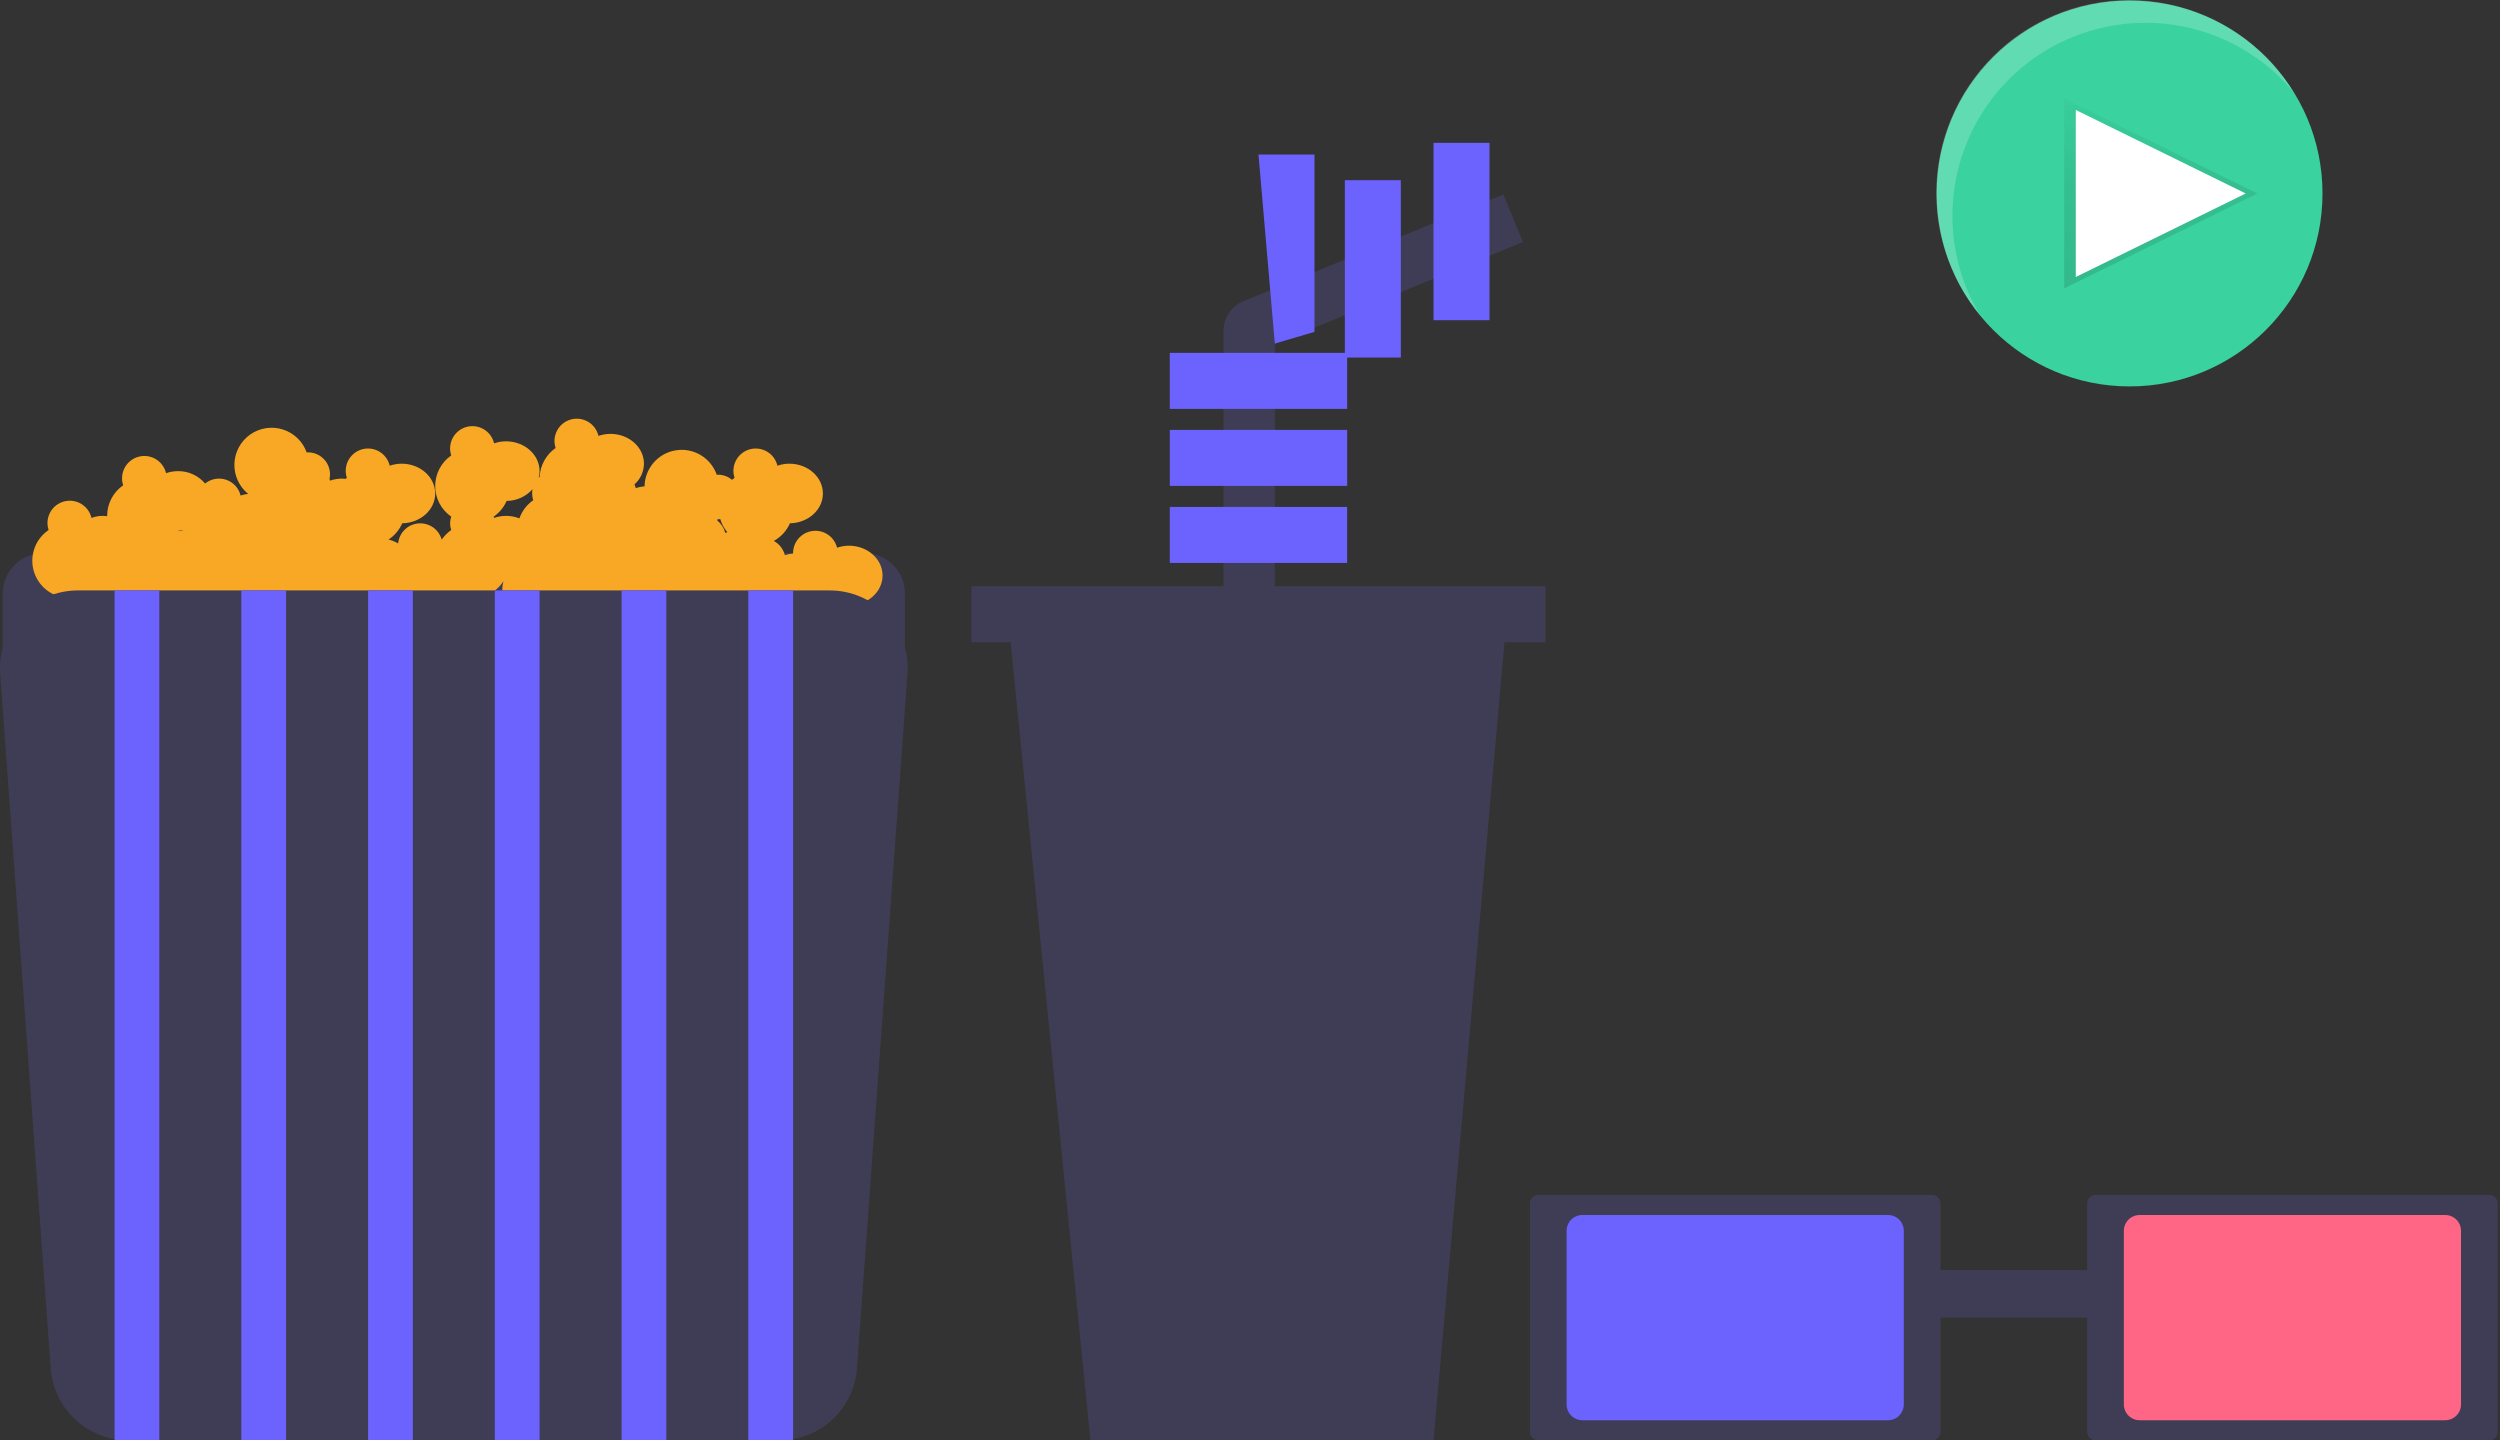 <svg width="302" height="174" viewBox="0 0 302 174" fill="none" xmlns="http://www.w3.org/2000/svg">
<rect x="0" y="0" width="302" height="174" fill="#333333" stroke="none"/>
<g clip-path="url(#clip0_1_5)">
<path d="M5.204 66.821H104.441C105.733 66.821 106.972 67.334 107.886 68.248C108.8 69.161 109.313 70.4 109.313 71.692V79.43H0.332V71.692C0.332 70.4 0.846 69.161 1.759 68.248C2.673 67.334 3.912 66.821 5.204 66.821Z" fill="#3F3D56"/>
<path d="M102.558 65.92C102.068 65.922 101.581 66.005 101.118 66.165C100.959 65.526 100.571 64.967 100.028 64.593C99.485 64.22 98.824 64.059 98.17 64.139C97.516 64.22 96.914 64.537 96.478 65.031C96.042 65.525 95.802 66.162 95.803 66.821C95.803 66.834 95.806 66.847 95.806 66.86C95.469 66.892 95.135 66.961 94.813 67.066C94.721 66.703 94.555 66.362 94.325 66.066C94.096 65.769 93.807 65.524 93.477 65.345C94.343 64.866 95.028 64.117 95.426 63.212C97.63 63.176 99.406 61.583 99.406 59.616C99.406 57.626 97.591 56.013 95.353 56.013C94.862 56.015 94.376 56.098 93.912 56.258C93.829 55.904 93.675 55.57 93.459 55.277C93.244 54.984 92.971 54.738 92.657 54.553C92.344 54.368 91.996 54.249 91.635 54.203C91.275 54.156 90.908 54.183 90.558 54.282C90.208 54.381 89.881 54.55 89.598 54.779C89.315 55.007 89.081 55.291 88.911 55.612C88.74 55.934 88.637 56.286 88.607 56.649C88.576 57.011 88.62 57.377 88.734 57.722C88.627 57.797 88.526 57.881 88.425 57.965C87.916 57.526 87.254 57.306 86.584 57.352C86.237 56.357 85.552 55.516 84.648 54.976C83.744 54.436 82.678 54.231 81.638 54.398C80.598 54.564 79.65 55.091 78.96 55.887C78.269 56.682 77.881 57.695 77.862 58.748C77.501 58.777 77.144 58.848 76.8 58.96C76.761 58.808 76.709 58.659 76.644 58.516C77 58.202 77.285 57.817 77.483 57.386C77.68 56.955 77.785 56.487 77.79 56.013C77.79 54.023 75.975 52.41 73.737 52.41C73.246 52.413 72.76 52.495 72.296 52.656C72.213 52.301 72.059 51.968 71.843 51.675C71.628 51.382 71.355 51.135 71.041 50.95C70.728 50.766 70.38 50.647 70.019 50.6C69.659 50.553 69.292 50.58 68.942 50.679C68.592 50.778 68.265 50.947 67.982 51.176C67.699 51.404 67.465 51.688 67.295 52.01C67.124 52.331 67.021 52.684 66.991 53.046C66.96 53.409 67.004 53.774 67.118 54.119C66.551 54.513 66.082 55.032 65.749 55.637C65.415 56.241 65.225 56.914 65.193 57.604C65.155 57.638 65.112 57.665 65.076 57.701C65.143 57.444 65.178 57.179 65.18 56.914C65.18 54.924 63.366 53.311 61.127 53.311C60.637 53.313 60.15 53.396 59.687 53.556C59.604 53.202 59.45 52.868 59.234 52.575C59.018 52.282 58.746 52.036 58.432 51.851C58.119 51.666 57.771 51.547 57.41 51.501C57.049 51.454 56.683 51.481 56.333 51.58C55.982 51.679 55.656 51.848 55.373 52.077C55.09 52.305 54.856 52.589 54.686 52.91C54.515 53.232 54.412 53.584 54.381 53.947C54.351 54.309 54.395 54.675 54.509 55.02C53.911 55.433 53.422 55.985 53.085 56.629C52.747 57.272 52.571 57.988 52.571 58.715C52.571 59.442 52.747 60.158 53.085 60.801C53.422 61.445 53.911 61.997 54.509 62.41C54.327 62.933 54.327 63.503 54.509 64.026C54.058 64.341 53.667 64.736 53.357 65.19C53.19 64.585 52.817 64.058 52.302 63.699C51.786 63.341 51.162 63.174 50.537 63.228C49.912 63.282 49.325 63.554 48.879 63.995C48.433 64.436 48.156 65.02 48.096 65.645C47.734 65.433 47.344 65.275 46.938 65.177C47.667 64.695 48.242 64.013 48.592 63.212C50.795 63.176 52.571 61.583 52.571 59.616C52.571 57.626 50.756 56.013 48.518 56.013C48.028 56.015 47.541 56.098 47.078 56.258C46.995 55.904 46.84 55.57 46.625 55.277C46.409 54.984 46.136 54.738 45.823 54.553C45.509 54.368 45.162 54.249 44.801 54.203C44.44 54.156 44.073 54.183 43.723 54.282C43.373 54.381 43.047 54.55 42.764 54.779C42.48 55.007 42.247 55.291 42.076 55.612C41.906 55.934 41.802 56.286 41.772 56.649C41.742 57.011 41.785 57.377 41.9 57.722C41.842 57.762 41.79 57.809 41.734 57.852C41.594 57.839 41.457 57.814 41.313 57.814C40.822 57.816 40.336 57.899 39.872 58.059C39.855 57.992 39.827 57.928 39.805 57.863C39.892 57.462 39.886 57.046 39.785 56.648C39.684 56.25 39.493 55.881 39.226 55.57C38.958 55.258 38.623 55.013 38.245 54.854C37.867 54.694 37.457 54.624 37.047 54.65C36.813 53.996 36.43 53.407 35.93 52.926C35.429 52.445 34.825 52.086 34.163 51.878C33.501 51.67 32.799 51.618 32.114 51.726C31.428 51.834 30.777 52.098 30.211 52.5C29.645 52.901 29.179 53.428 28.851 54.039C28.522 54.65 28.339 55.329 28.316 56.023C28.294 56.716 28.432 57.406 28.72 58.037C29.008 58.668 29.438 59.225 29.976 59.662C29.666 59.698 29.361 59.764 29.064 59.861C28.958 59.422 28.742 59.017 28.437 58.683C28.132 58.35 27.747 58.1 27.319 57.955C26.891 57.81 26.433 57.776 25.988 57.856C25.544 57.936 25.127 58.128 24.776 58.412C24.374 57.935 23.872 57.554 23.305 57.295C22.738 57.035 22.121 56.905 21.498 56.914C21.008 56.916 20.521 56.999 20.058 57.159C19.975 56.805 19.82 56.471 19.605 56.178C19.389 55.885 19.116 55.639 18.803 55.454C18.489 55.269 18.142 55.15 17.781 55.103C17.42 55.057 17.053 55.084 16.703 55.183C16.353 55.282 16.027 55.45 15.744 55.679C15.461 55.908 15.227 56.191 15.056 56.513C14.886 56.834 14.783 57.187 14.752 57.55C14.722 57.912 14.765 58.277 14.88 58.623C14.282 59.036 13.793 59.588 13.456 60.231C13.118 60.875 12.942 61.591 12.942 62.318C12.942 62.332 12.946 62.344 12.946 62.358C12.307 62.261 11.654 62.332 11.051 62.563C10.968 62.209 10.814 61.875 10.598 61.582C10.383 61.289 10.11 61.042 9.796 60.858C9.483 60.673 9.135 60.554 8.774 60.507C8.413 60.461 8.047 60.488 7.697 60.587C7.347 60.686 7.02 60.855 6.737 61.083C6.454 61.312 6.22 61.595 6.05 61.917C5.879 62.238 5.776 62.591 5.745 62.954C5.715 63.316 5.759 63.681 5.873 64.026C5.005 64.615 4.37 65.488 4.079 66.496C3.788 67.504 3.859 68.582 4.28 69.542C4.702 70.503 5.447 71.285 6.385 71.754C7.324 72.222 8.397 72.346 9.418 72.105C9.58 73.045 10.038 73.908 10.725 74.57C11.411 75.232 12.29 75.658 13.235 75.787C14.18 75.915 15.142 75.739 15.98 75.284C16.818 74.829 17.489 74.119 17.897 73.257C18.265 74.038 18.852 74.695 19.585 75.151C20.318 75.607 21.167 75.841 22.03 75.827C22.894 75.812 23.734 75.549 24.452 75.069C25.169 74.588 25.733 73.912 26.075 73.119C26.606 73.112 27.131 73.01 27.626 72.819C27.924 73.672 28.472 74.415 29.199 74.952C29.926 75.488 30.799 75.792 31.702 75.825C32.605 75.857 33.496 75.616 34.26 75.133C35.024 74.651 35.624 73.948 35.982 73.119C36.639 73.106 37.285 72.946 37.871 72.652C38.282 73.378 38.888 73.975 39.62 74.376C40.352 74.777 41.181 74.965 42.015 74.92C42.848 74.875 43.653 74.599 44.337 74.121C45.022 73.644 45.559 72.985 45.89 72.218C46.131 72.212 46.372 72.187 46.61 72.143C46.947 72.96 47.517 73.66 48.25 74.155C48.982 74.65 49.844 74.919 50.728 74.927C51.612 74.935 52.479 74.682 53.22 74.201C53.962 73.719 54.544 73.029 54.896 72.218C55.25 72.208 55.601 72.156 55.943 72.064C56.848 72.316 57.81 72.272 58.688 71.936C59.566 71.601 60.313 70.993 60.82 70.202C60.537 71.298 60.678 72.462 61.214 73.459C61.751 74.456 62.644 75.215 63.715 75.583C64.786 75.951 65.957 75.902 66.993 75.445C68.03 74.989 68.856 74.158 69.307 73.119C69.964 73.106 70.609 72.946 71.196 72.652C71.607 73.378 72.213 73.975 72.945 74.376C73.677 74.777 74.506 74.965 75.34 74.92C76.173 74.875 76.977 74.599 77.662 74.121C78.346 73.644 78.884 72.985 79.214 72.218C79.871 72.205 80.516 72.046 81.103 71.751C81.42 72.315 81.856 72.804 82.381 73.183C82.905 73.562 83.506 73.822 84.142 73.945C84.777 74.068 85.431 74.051 86.06 73.896C86.688 73.74 87.275 73.45 87.779 73.045C87.936 73.906 88.341 74.703 88.945 75.337C89.549 75.971 90.326 76.415 91.179 76.612C92.032 76.81 92.924 76.754 93.745 76.451C94.567 76.147 95.281 75.61 95.801 74.905C96.341 75.319 96.969 75.605 97.637 75.739C98.305 75.874 98.994 75.854 99.653 75.682C100.312 75.51 100.923 75.189 101.439 74.745C101.955 74.301 102.363 73.745 102.632 73.119C104.835 73.083 106.611 71.49 106.611 69.523C106.611 67.533 104.796 65.92 102.558 65.92ZM22.058 64.061C22.053 64.083 22.05 64.105 22.046 64.127C22.013 64.126 21.982 64.119 21.948 64.119C21.814 64.122 21.68 64.136 21.547 64.159C21.554 64.143 21.565 64.129 21.572 64.112C21.735 64.104 21.897 64.087 22.058 64.061ZM59.687 62.563C59.674 62.51 59.651 62.462 59.635 62.411C60.323 61.934 60.865 61.276 61.201 60.51C61.793 60.507 62.378 60.379 62.918 60.134C63.457 59.89 63.939 59.535 64.332 59.092C64.298 59.264 64.28 59.44 64.28 59.616C64.283 59.891 64.329 60.163 64.416 60.424C63.643 60.963 63.058 61.73 62.742 62.619C61.763 62.237 60.68 62.218 59.687 62.563V62.563ZM86.662 62.899C86.66 62.843 86.667 62.787 86.664 62.732C86.778 62.731 86.893 62.724 87.007 62.708C87.182 63.291 87.474 63.832 87.865 64.298C87.78 64.322 87.69 64.336 87.608 64.364C87.462 63.785 87.13 63.27 86.662 62.899Z" fill="#F9A825"/>
<path d="M9.405 71.324C8.127 71.324 6.863 71.584 5.69 72.089C4.516 72.594 3.458 73.332 2.579 74.259C1.7 75.187 1.019 76.283 0.578 77.482C0.137 78.681 -0.055 79.958 0.014 81.233L6.113 165.099C6.241 167.503 7.287 169.766 9.034 171.421C10.781 173.077 13.097 174 15.504 174H94.141C96.549 174 98.864 173.077 100.611 171.421C102.358 169.766 103.404 167.503 103.532 165.099L109.631 81.233C109.7 79.958 109.508 78.681 109.067 77.482C108.626 76.283 107.945 75.187 107.066 74.259C106.188 73.332 105.129 72.594 103.956 72.089C102.782 71.584 101.518 71.324 100.24 71.324H9.405Z" fill="#3F3D56"/>
<path d="M19.246 71.324H13.842V174H19.246V71.324Z" fill="#6C63FF"/>
<path d="M34.558 71.324H29.154V174H34.558V71.324Z" fill="#6C63FF"/>
<path d="M49.869 71.324H44.465V174H49.869V71.324Z" fill="#6C63FF"/>
<path d="M65.18 71.324H59.776V174H65.18V71.324Z" fill="#6C63FF"/>
<path d="M80.492 71.324H75.088V174H80.492V71.324Z" fill="#6C63FF"/>
<path d="M95.803 71.324H90.399V174H95.803V71.324Z" fill="#6C63FF"/>
<path d="M183.968 29.231L181.612 23.493L150.202 36.389C149.49 36.681 148.882 37.178 148.454 37.817C148.026 38.456 147.797 39.207 147.797 39.976V73.913H154.001V41.542L183.968 29.231Z" fill="#3F3D56"/>
<path d="M179.931 17.258H173.167V38.682H179.931V17.258Z" fill="#6C63FF"/>
<path d="M169.221 21.767H162.457V43.191H169.221V21.767Z" fill="#6C63FF"/>
<path d="M158.789 40.091L153.998 41.5L152.025 18.667H158.789V40.091Z" fill="#6C63FF"/>
<path d="M162.735 42.627H141.311V49.392H162.735V42.627Z" fill="#6C63FF"/>
<path d="M162.739 51.932H141.315V58.696H162.739V51.932Z" fill="#6C63FF"/>
<path d="M162.735 61.236H141.311V68.001H162.735V61.236Z" fill="#6C63FF"/>
<path d="M173.167 174H131.728L121.578 72.51H182.189L173.167 174Z" fill="#3F3D56"/>
<path d="M186.699 70.819H117.351V77.584H186.699V70.819Z" fill="#3F3D56"/>
<path d="M257.252 46.679C270.123 46.679 280.558 36.244 280.558 23.373C280.558 10.501 270.123 0.066 257.252 0.066C244.38 0.066 233.945 10.501 233.945 23.373C233.945 36.244 244.38 46.679 257.252 46.679Z" fill="#3AD29F"/>
<path d="M272.683 23.372L249.356 34.834V23.372V11.911L272.683 23.372Z" fill="url(#paint0_linear_1_5)"/>
<path d="M271.281 23.372L250.755 33.46V23.372V13.285L271.281 23.372Z" fill="white"/>
<path opacity="0.2" d="M235.852 26.048C235.856 21.252 237.339 16.573 240.099 12.651C242.859 8.728 246.762 5.752 251.276 4.129C255.789 2.506 260.693 2.314 265.32 3.58C269.946 4.847 274.069 7.509 277.127 11.204C275.461 8.465 273.249 6.099 270.627 4.253C268.005 2.408 265.031 1.123 261.891 0.479C258.75 -0.165 255.51 -0.155 252.374 0.51C249.238 1.174 246.272 2.479 243.663 4.341C241.053 6.204 238.856 8.585 237.208 11.335C235.561 14.085 234.498 17.146 234.086 20.325C233.675 23.505 233.924 26.735 234.817 29.814C235.711 32.893 237.23 35.755 239.279 38.22C237.032 34.559 235.845 30.345 235.852 26.048Z" fill="white"/>
<path d="M253.158 144.337C252.886 144.337 252.626 144.445 252.434 144.637C252.241 144.829 252.133 145.09 252.133 145.361V172.976C252.133 173.247 252.241 173.508 252.434 173.7C252.626 173.892 252.886 174 253.158 174H300.694C300.966 174 301.226 173.892 301.419 173.7C301.611 173.508 301.719 173.247 301.719 172.976V145.361C301.719 145.09 301.611 144.829 301.419 144.637C301.226 144.445 300.966 144.337 300.694 144.337H253.158Z" fill="#3F3D56"/>
<path d="M258.47 146.772C257.964 146.773 257.479 146.974 257.121 147.332C256.763 147.69 256.561 148.176 256.561 148.682V169.655C256.561 170.161 256.763 170.647 257.121 171.005C257.479 171.363 257.964 171.564 258.47 171.565H295.382C295.888 171.564 296.374 171.363 296.732 171.005C297.09 170.647 297.291 170.161 297.292 169.655V148.682C297.291 148.176 297.09 147.69 296.732 147.332C296.374 146.974 295.888 146.773 295.382 146.772L258.47 146.772Z" fill="#FF6584"/>
<path d="M253.692 153.433H228.931V159.168H253.692V153.433Z" fill="#3F3D56"/>
<path d="M185.843 144.337C185.572 144.337 185.312 144.446 185.12 144.638C184.928 144.83 184.82 145.09 184.819 145.361V172.976C184.82 173.247 184.928 173.507 185.12 173.699C185.312 173.891 185.572 174 185.843 174H233.38C233.652 174 233.912 173.891 234.104 173.699C234.296 173.507 234.404 173.247 234.405 172.976V145.361C234.404 145.09 234.296 144.83 234.104 144.638C233.912 144.446 233.652 144.337 233.38 144.337H185.843Z" fill="#3F3D56"/>
<path d="M191.157 146.772C190.65 146.773 190.165 146.974 189.806 147.332C189.448 147.69 189.247 148.175 189.246 148.682V169.655C189.247 170.162 189.448 170.647 189.806 171.005C190.165 171.363 190.65 171.564 191.157 171.565H228.067C228.574 171.564 229.059 171.363 229.418 171.005C229.776 170.647 229.977 170.162 229.978 169.655V148.682C229.977 148.176 229.776 147.69 229.418 147.332C229.059 146.974 228.574 146.773 228.067 146.772L191.157 146.772Z" fill="#6C63FF"/>
</g>
<defs>
<linearGradient id="paint0_linear_1_5" x1="261.02" y1="34.834" x2="261.02" y2="11.911" gradientUnits="userSpaceOnUse">
<stop stop-opacity="0.12"/>
<stop offset="0.55" stop-opacity="0.09"/>
<stop offset="1" stop-opacity="0.02"/>
</linearGradient>
<clipPath id="clip0_1_5">
<rect width="301.719" height="174" fill="white"/>
</clipPath>
</defs>
</svg>
